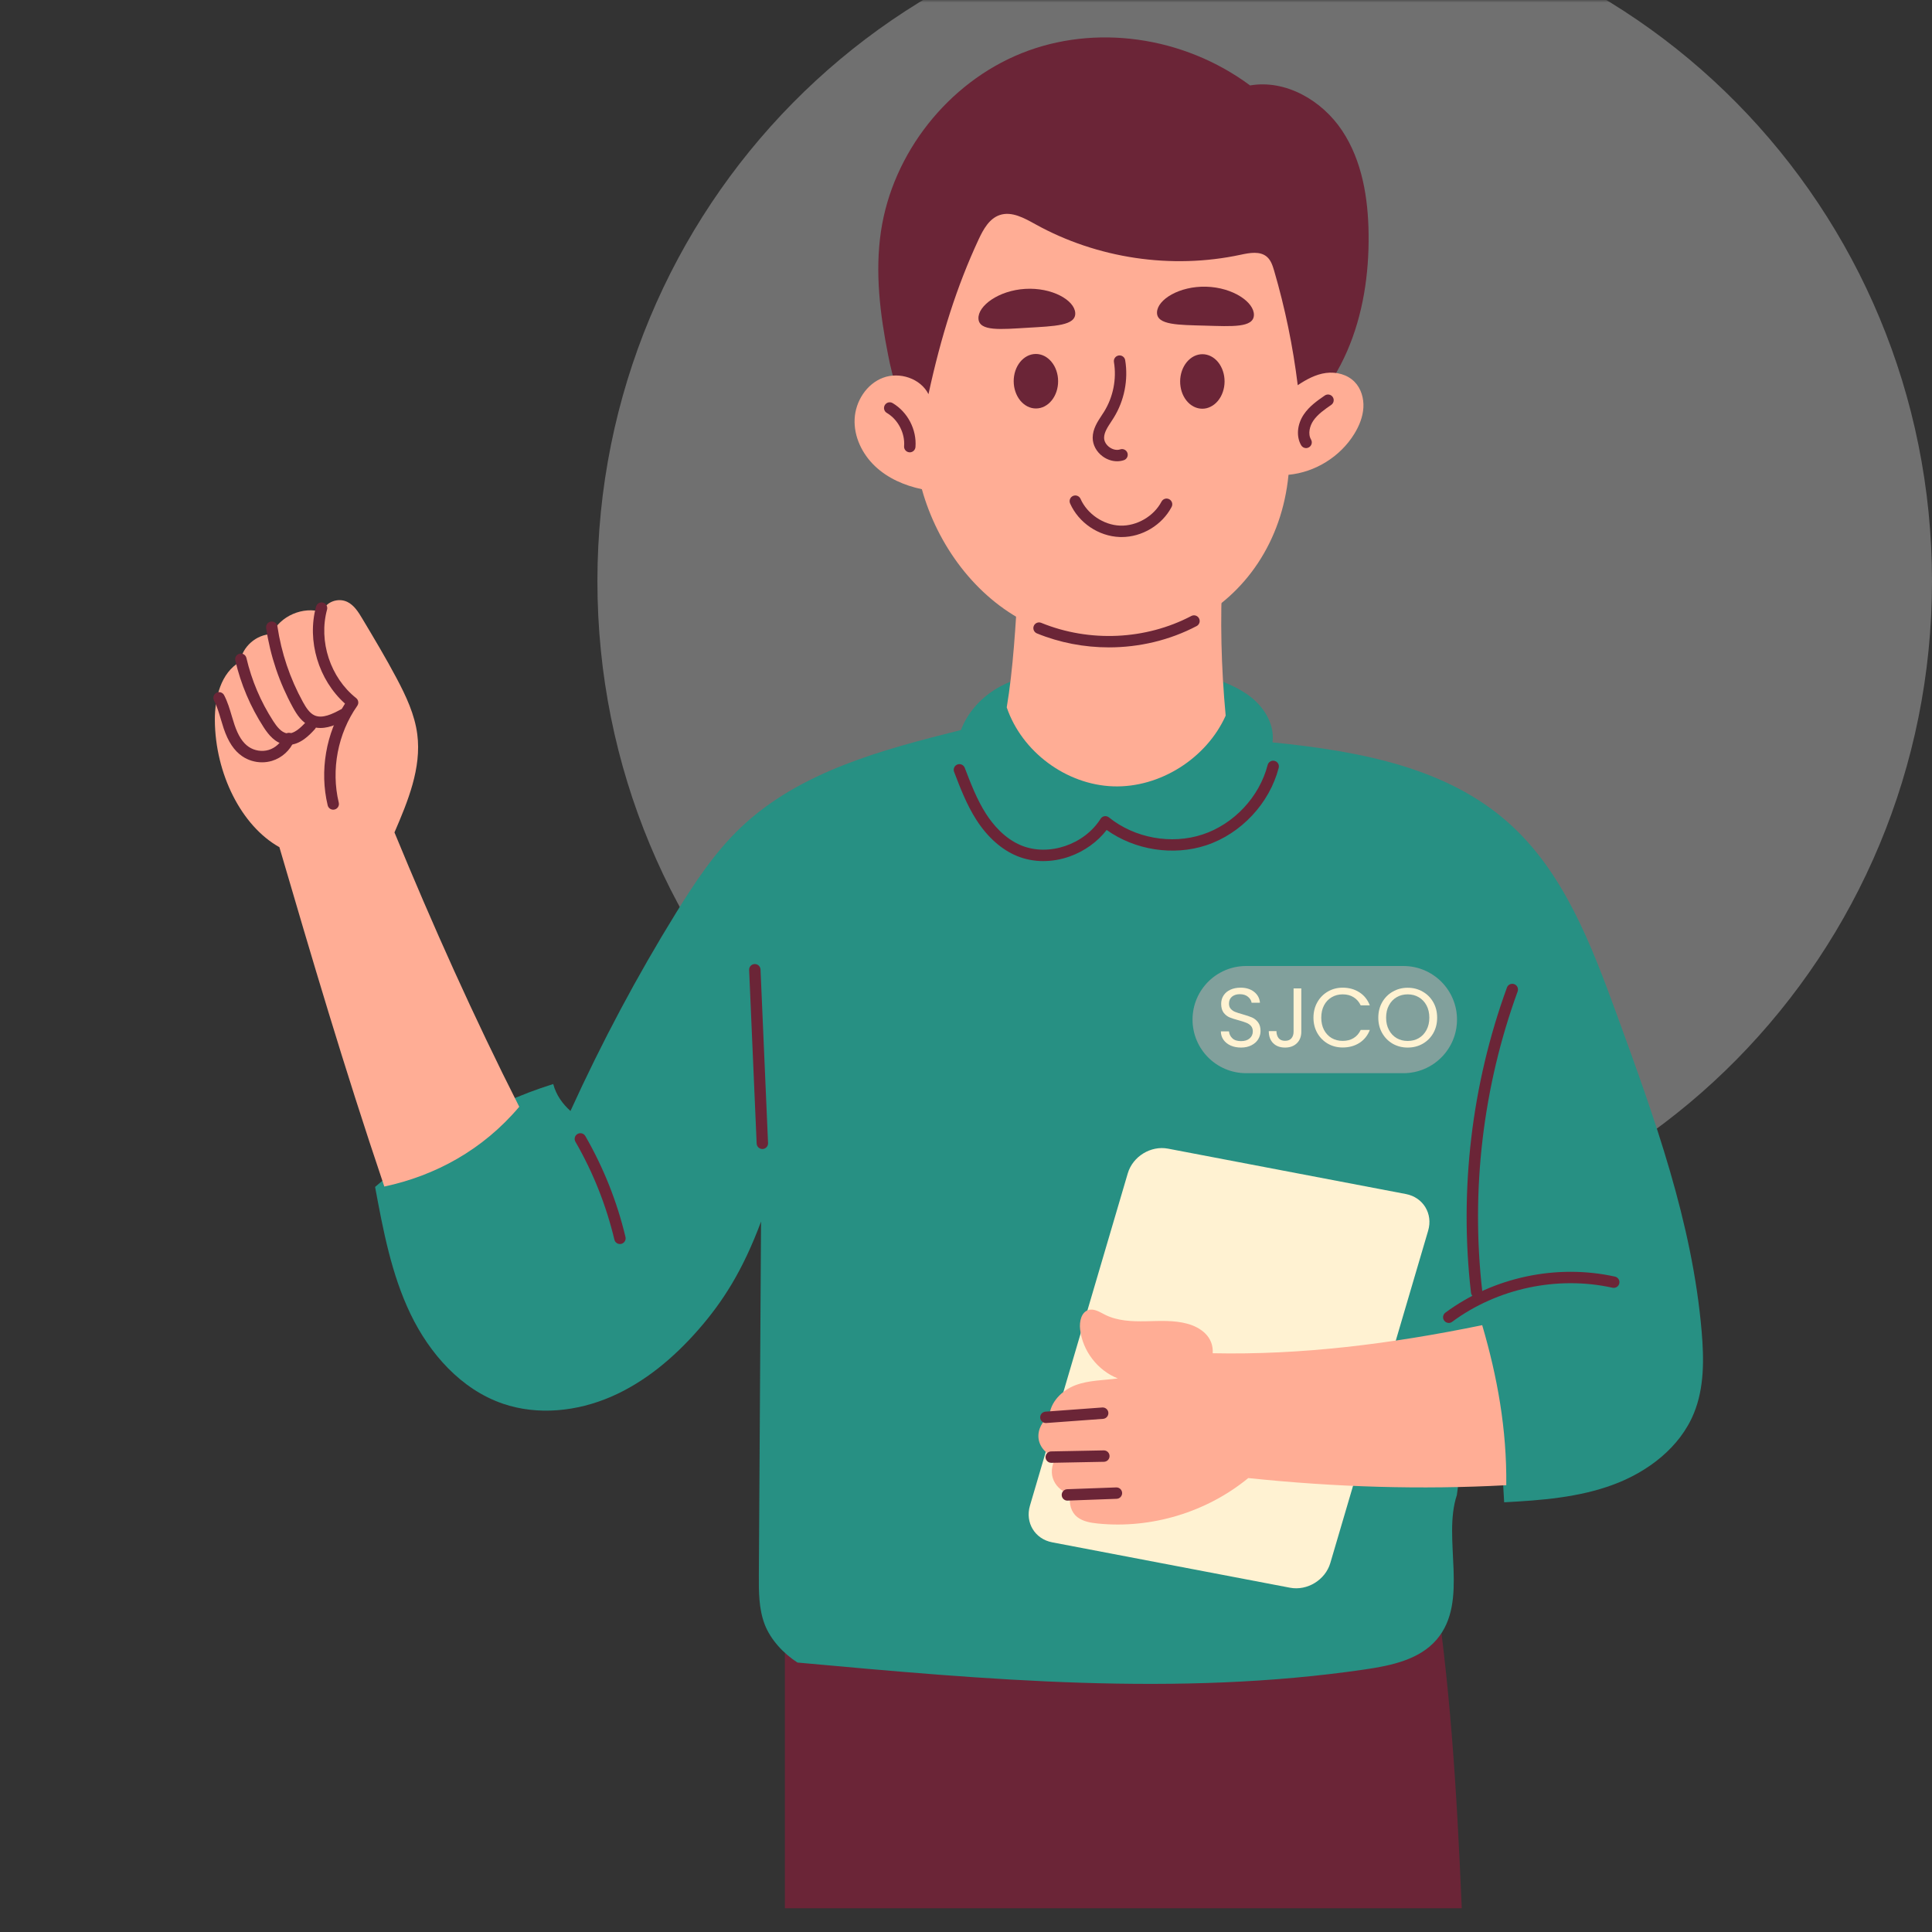 <svg xmlns="http://www.w3.org/2000/svg" xmlns:xlink="http://www.w3.org/1999/xlink" width="500" zoomAndPan="magnify" viewBox="0 0 375 375" height="500" preserveAspectRatio="xMidYMid meet" version="1.0"><rect x="0" y="0" width="375" height="375" fill="#333333" stroke="none"/><defs><filter x="0%" y="0%" width="100%" height="100%" id="277f968210"><feColorMatrix values="0 0 0 0 1 0 0 0 0 1 0 0 0 0 1 0 0 0 1 0" color-interpolation-filters="sRGB"/></filter><g/><mask id="b52d41d56e"><g filter="url(#277f968210)"><rect x="-37.5" width="450" fill="#000000" y="-37.5" height="450" fill-opacity="0.3"/></g></mask><clipPath id="01a896034e"><path d="M 0.957 0 L 260 0 L 260 244.602 L 0.957 244.602 Z M 0.957 0 " clip-rule="nonzero"/></clipPath><clipPath id="5ac649a4f3"><path d="M 130.477 -18.492 C 58.945 -18.492 0.957 40.293 0.957 112.812 C 0.957 185.328 58.945 244.117 130.477 244.117 C 202.012 244.117 260 185.328 260 112.812 C 260 40.293 202.012 -18.492 130.477 -18.492 Z M 130.477 -18.492 " clip-rule="nonzero"/></clipPath><clipPath id="69dcc942a0"><rect x="0" width="260" y="0" height="245"/></clipPath><clipPath id="fc6fe50637"><path d="M 152 304 L 284 304 L 284 370.527 L 152 370.527 Z M 152 304 " clip-rule="nonzero"/></clipPath><clipPath id="5076b5014b"><path d="M 72 127 L 330.75 127 L 330.75 327 L 72 327 Z M 72 127 " clip-rule="nonzero"/></clipPath><clipPath id="3d4d2b8378"><path d="M 41.25 116 L 101 116 L 101 231 L 41.25 231 Z M 41.25 116 " clip-rule="nonzero"/></clipPath><clipPath id="b417516b77"><path d="M 41.25 134 L 58 134 L 58 148 L 41.25 148 Z M 41.25 134 " clip-rule="nonzero"/></clipPath><mask id="47db779917"><g filter="url(#277f968210)"><rect x="-37.5" width="450" fill="#000000" y="-37.5" height="450" fill-opacity="0.7"/></g></mask><clipPath id="207c3246aa"><path d="M 0.469 0.5 L 51.832 0.5 L 51.832 21.305 L 0.469 21.305 Z M 0.469 0.5 " clip-rule="nonzero"/></clipPath><clipPath id="934a44dbbf"><path d="M 10.871 0.5 L 41.402 0.5 C 47.148 0.5 51.805 5.156 51.805 10.902 C 51.805 16.648 47.148 21.305 41.402 21.305 L 10.871 21.305 C 5.125 21.305 0.469 16.648 0.469 10.902 C 0.469 5.156 5.125 0.5 10.871 0.5 Z M 10.871 0.5 " clip-rule="nonzero"/></clipPath><clipPath id="6cd486a42a"><rect x="0" width="52" y="0" height="22"/></clipPath></defs><g mask="url(#b52d41d56e)"><g transform="matrix(1, 0, 0, 1, 115, 0)"><g clip-path="url(#69dcc942a0)"><g clip-path="url(#01a896034e)"><g clip-path="url(#5ac649a4f3)"><path fill="#ffffff" d="M 0.957 -18.492 L 260 -18.492 L 260 244.602 L 0.957 244.602 Z M 0.957 -18.492 " fill-opacity="1" fill-rule="nonzero"/></g></g></g></g></g><g clip-path="url(#fc6fe50637)"><path fill="#6b2537" d="M 283.727 370.391 L 152.344 370.391 L 152.344 304.797 L 278.094 304.797 C 281.473 326.664 282.719 346.648 283.727 370.391 Z M 283.727 370.391 " fill-opacity="1" fill-rule="nonzero"/></g><g clip-path="url(#5076b5014b)"><path fill="#279083" d="M 202.648 130.957 C 195.711 131.172 189.008 135.207 186.52 141.695 C 171.238 145.523 155.23 149.742 143.809 160.594 C 138.773 165.379 134.891 171.238 131.242 177.152 C 123.652 189.445 116.844 202.219 110.727 215.641 C 109.195 214.262 107.949 212.562 107.383 210.41 C 94.418 214.426 82.543 221.902 72.805 230.387 C 74.371 238.797 75.969 247.324 79.676 255.035 C 83.383 262.746 89.508 269.68 97.602 272.453 C 104.391 274.781 112.023 273.961 118.613 271.105 C 125.199 268.254 130.828 263.496 135.555 258.09 C 140.281 252.684 144.184 246.617 147.719 237.102 C 147.574 259.957 147.434 282.816 147.293 305.672 C 147.273 308.906 147.27 312.223 148.41 315.25 C 149.555 318.273 152.113 320.984 154.789 322.699 C 191.449 326.043 228.52 329.379 264.941 324.035 C 270.02 323.293 275.492 322.152 278.836 318.262 C 285.246 310.812 279.918 298.805 282.773 290.199 C 283.129 287.453 283.488 284.703 284.746 281.418 C 286.656 281.121 288.566 280.82 291.02 279.445 C 291.375 283.211 291.734 286.973 291.957 291.594 C 299.121 291.215 306.391 290.668 313.117 288.176 C 319.84 285.688 326.055 280.965 328.777 274.328 C 330.812 269.371 330.746 263.816 330.293 258.477 C 328.496 237.273 321.141 216.988 313.848 196.996 C 308.895 183.43 303.559 169.277 292.766 159.68 C 280.906 149.137 264.469 145.84 246.992 144.094 C 247.438 140.789 245.539 137.52 242.945 135.422 C 240.352 133.324 237.137 132.18 233.988 131.074 C 229.254 129.406 224.461 127.73 219.473 127.203 C 214.48 126.676 210.086 130.727 202.652 130.953 Z M 202.648 130.957 " fill-opacity="1" fill-rule="nonzero"/></g><path fill="#6b2537" d="M 177.855 81.516 C 174.52 78.258 173.285 73.461 172.379 68.887 C 170.812 60.988 169.812 52.852 170.996 44.887 C 173.262 29.711 184.008 16.086 198.242 10.348 C 212.477 4.613 229.668 6.973 242.641 16.582 C 249.559 15.391 256.621 19.504 260.504 25.352 C 264.391 31.199 265.566 38.449 265.645 45.469 C 265.734 53.227 264.562 61.074 261.465 68.188 C 258.367 75.301 253.262 81.648 246.551 85.547 C 238.941 89.969 229.879 90.996 221.098 91.582 C 206.887 92.531 190.664 94.027 177.852 81.516 Z M 177.855 81.516 " fill-opacity="1" fill-rule="nonzero"/><path fill="#ffad95" d="M 180.219 76.512 C 178.684 73.449 174.598 72.113 171.391 73.324 C 168.184 74.531 166.047 77.898 165.883 81.32 C 165.715 84.742 167.344 88.109 169.828 90.473 C 172.309 92.832 175.578 94.254 178.934 94.953 C 181.969 105.836 189.332 115.855 199.363 120.867 C 209.391 125.879 221.824 125.754 231.754 120.543 C 241.68 115.332 248.844 105.168 250.098 92.156 C 255.277 91.672 260.156 88.637 262.875 84.203 C 263.824 82.66 264.527 80.926 264.633 79.117 C 264.738 77.305 264.191 75.414 262.922 74.117 C 261.516 72.684 259.367 72.129 257.379 72.391 C 255.387 72.652 253.551 73.652 251.891 74.766 C 250.969 67.25 249.434 59.809 247.309 52.543 C 247.02 51.559 246.684 50.52 245.91 49.848 C 244.57 48.691 242.543 49.074 240.812 49.445 C 227.398 52.324 212.969 50.176 200.973 43.527 C 198.816 42.332 196.371 40.953 194.039 41.742 C 192.008 42.43 190.859 44.523 189.953 46.465 C 185.723 55.551 182.672 65.184 180.215 76.512 Z M 180.219 76.512 " fill-opacity="1" fill-rule="nonzero"/><path fill="#6b2537" d="M 216.832 89.531 C 215.879 89.531 214.902 89.215 214.055 88.605 C 212.82 87.711 212.082 86.344 212.09 84.953 C 212.102 83.262 213.016 81.871 213.824 80.645 C 213.984 80.398 214.148 80.156 214.301 79.91 C 216.062 77.078 216.762 73.566 216.215 70.273 C 216.113 69.668 216.523 69.102 217.125 69 C 217.73 68.902 218.301 69.309 218.398 69.914 C 219.031 73.727 218.219 77.797 216.176 81.078 C 216.016 81.34 215.844 81.602 215.672 81.863 C 214.973 82.926 214.309 83.934 214.305 84.969 C 214.301 85.645 214.691 86.336 215.352 86.809 C 216.012 87.285 216.789 87.441 217.434 87.223 C 218.012 87.031 218.641 87.34 218.836 87.918 C 219.031 88.5 218.719 89.125 218.141 89.32 C 217.719 89.461 217.281 89.531 216.836 89.531 Z M 216.832 89.531 " fill-opacity="1" fill-rule="nonzero"/><path fill="#6b2537" d="M 253.512 86.977 C 253.129 86.977 252.758 86.777 252.551 86.422 C 251.566 84.715 251.77 82.363 253.07 80.438 C 254.148 78.836 255.734 77.738 257.137 76.77 C 257.637 76.422 258.328 76.547 258.676 77.047 C 259.023 77.551 258.895 78.238 258.395 78.586 C 257.094 79.484 255.75 80.418 254.902 81.672 C 254.223 82.68 253.824 84.199 254.469 85.316 C 254.777 85.844 254.594 86.52 254.062 86.824 C 253.887 86.926 253.699 86.977 253.512 86.977 Z M 253.512 86.977 " fill-opacity="1" fill-rule="nonzero"/><path fill="#6b2537" d="M 176.586 87.797 C 176.559 87.797 176.527 87.797 176.5 87.793 C 175.891 87.742 175.434 87.211 175.484 86.602 C 175.688 84.082 174.309 81.43 172.129 80.145 C 171.602 79.836 171.43 79.156 171.742 78.629 C 172.051 78.102 172.73 77.926 173.254 78.238 C 176.18 79.965 177.961 83.395 177.691 86.777 C 177.645 87.355 177.16 87.797 176.59 87.797 Z M 176.586 87.797 " fill-opacity="1" fill-rule="nonzero"/><path fill="#6b2537" d="M 217.695 104.242 C 217.578 104.242 217.465 104.242 217.348 104.234 C 213.242 104.094 209.367 101.477 207.707 97.723 C 207.461 97.164 207.711 96.512 208.27 96.262 C 208.828 96.016 209.484 96.27 209.73 96.824 C 211.035 99.773 214.199 101.91 217.422 102.023 C 220.645 102.133 223.949 100.215 225.449 97.363 C 225.734 96.82 226.402 96.613 226.945 96.898 C 227.488 97.188 227.695 97.855 227.41 98.395 C 225.551 101.926 221.68 104.242 217.695 104.242 Z M 217.695 104.242 " fill-opacity="1" fill-rule="nonzero"/><path fill="#ffad95" d="M 197.621 113.082 C 197.133 121.504 196.645 129.93 195.406 137.301 C 198.348 145.934 206.953 152.32 216.066 152.629 C 225.18 152.941 234.203 147.156 237.902 138.906 C 237.027 129.52 236.805 120.074 237.293 111.383 C 232.09 107.289 225.395 105.133 218.781 105.41 C 212.164 105.691 205.68 108.406 197.617 113.078 Z M 197.621 113.082 " fill-opacity="1" fill-rule="nonzero"/><path fill="#6b2537" d="M 202.523 167.141 C 200.734 167.141 198.988 166.805 197.375 166.141 C 194.371 164.898 191.648 162.469 189.5 159.113 C 187.629 156.191 186.387 152.949 185.188 149.816 C 184.969 149.246 185.254 148.605 185.824 148.391 C 186.395 148.172 187.035 148.457 187.254 149.027 C 188.414 152.055 189.613 155.188 191.363 157.922 C 192.688 159.996 194.953 162.746 198.215 164.094 C 203.527 166.285 210.434 163.969 213.621 158.93 C 213.789 158.66 214.062 158.48 214.375 158.426 C 214.688 158.375 215.004 158.461 215.25 158.66 C 220.223 162.676 227.355 163.977 233.426 161.969 C 239.496 159.965 244.453 154.672 246.051 148.48 C 246.203 147.891 246.809 147.535 247.398 147.688 C 247.992 147.84 248.348 148.445 248.195 149.035 C 246.41 155.934 240.883 161.836 234.121 164.07 C 227.73 166.18 220.281 165.008 214.801 161.094 C 213.047 163.383 210.484 165.227 207.609 166.246 C 205.926 166.84 204.203 167.137 202.52 167.137 Z M 202.523 167.141 " fill-opacity="1" fill-rule="nonzero"/><path fill="#6b2537" d="M 147.973 223.023 C 147.383 223.023 146.895 222.559 146.867 221.965 L 145.406 188.273 C 145.379 187.664 145.852 187.145 146.465 187.121 C 147.078 187.102 147.59 187.566 147.617 188.18 L 149.078 221.871 C 149.105 222.48 148.633 222.996 148.02 223.023 C 148.004 223.023 147.988 223.023 147.973 223.023 Z M 147.973 223.023 " fill-opacity="1" fill-rule="nonzero"/><path fill="#6b2537" d="M 120.328 241.465 C 119.828 241.465 119.375 241.121 119.254 240.617 C 117.66 233.945 115.117 227.551 111.691 221.613 C 111.383 221.082 111.566 220.406 112.098 220.102 C 112.625 219.797 113.305 219.977 113.609 220.504 C 117.141 226.629 119.766 233.223 121.406 240.102 C 121.547 240.699 121.18 241.293 120.586 241.438 C 120.5 241.457 120.414 241.465 120.328 241.465 Z M 120.328 241.465 " fill-opacity="1" fill-rule="nonzero"/><path fill="#6b2537" d="M 286.613 251.895 C 286.059 251.895 285.582 251.477 285.516 250.914 C 283.219 231 285.633 210.52 292.496 191.684 C 292.703 191.109 293.336 190.812 293.914 191.023 C 294.484 191.23 294.781 191.867 294.574 192.441 C 287.828 210.953 285.457 231.086 287.711 250.66 C 287.781 251.266 287.348 251.816 286.738 251.883 C 286.699 251.887 286.652 251.891 286.613 251.891 Z M 286.613 251.895 " fill-opacity="1" fill-rule="nonzero"/><path fill="#6b2537" d="M 281.207 256.781 C 280.867 256.781 280.531 256.625 280.316 256.332 C 279.953 255.844 280.055 255.148 280.547 254.785 C 289.855 247.898 302.16 245.281 313.465 247.789 C 314.062 247.922 314.438 248.512 314.305 249.109 C 314.172 249.707 313.586 250.082 312.988 249.949 C 302.301 247.582 290.664 250.055 281.863 256.562 C 281.668 256.711 281.438 256.781 281.207 256.781 Z M 281.207 256.781 " fill-opacity="1" fill-rule="nonzero"/><path fill="#fff2d2" d="M 250.395 308.176 L 204.227 299.363 C 200.875 298.723 198.941 295.539 199.91 292.25 L 218.898 227.75 C 219.867 224.461 223.367 222.312 226.719 222.953 L 272.887 231.762 C 276.238 232.402 278.172 235.586 277.203 238.875 L 258.215 303.379 C 257.246 306.664 253.746 308.812 250.395 308.176 Z M 250.395 308.176 " fill-opacity="1" fill-rule="nonzero"/><path fill="#ffad95" d="M 287.695 257.215 C 290.613 267.156 292.488 277.402 292.367 288.277 C 275.848 289.168 259.258 288.668 242.289 286.891 C 234.23 293.512 223.492 296.762 213.113 295.719 C 211.699 295.578 210.219 295.332 209.094 294.457 C 207.969 293.586 207.355 291.902 207.797 289.996 C 206.395 289.707 205.156 288.723 204.555 287.426 C 203.949 286.125 204 284.543 204.988 282.797 C 203.266 282.492 201.82 280.992 201.586 279.258 C 201.352 277.523 202.344 275.691 203.68 274.938 C 203.816 272.16 206.121 269.867 208.719 268.875 C 211.316 267.883 214.18 267.93 216.969 267.551 C 213.047 266.016 210.121 262.199 209.648 258.016 C 209.48 256.539 209.863 254.672 211.297 254.266 C 212.387 253.953 213.469 254.676 214.484 255.188 C 216.902 256.402 219.711 256.508 222.418 256.457 C 225.121 256.402 227.879 256.223 230.488 256.941 C 233.098 257.656 235.59 259.492 235.383 262.664 C 252.547 263.027 269.762 260.898 287.699 257.215 Z M 287.695 257.215 " fill-opacity="1" fill-rule="nonzero"/><path fill="#6b2537" d="M 203.004 276.211 C 202.43 276.211 201.945 275.766 201.902 275.184 C 201.859 274.574 202.316 274.043 202.926 274 L 213.949 273.191 C 214.555 273.148 215.09 273.602 215.133 274.211 C 215.176 274.82 214.719 275.352 214.109 275.398 L 203.086 276.207 C 203.059 276.207 203.031 276.211 203.004 276.211 Z M 203.004 276.211 " fill-opacity="1" fill-rule="nonzero"/><path fill="#6b2537" d="M 204.047 283.93 C 203.445 283.93 202.953 283.449 202.941 282.848 C 202.93 282.234 203.414 281.73 204.023 281.719 L 214.234 281.52 C 214.234 281.52 214.25 281.52 214.258 281.52 C 214.859 281.52 215.352 282 215.363 282.605 C 215.375 283.215 214.891 283.719 214.281 283.734 L 204.07 283.93 C 204.07 283.93 204.055 283.93 204.047 283.93 Z M 204.047 283.93 " fill-opacity="1" fill-rule="nonzero"/><path fill="#6b2537" d="M 207.18 291.27 C 206.59 291.27 206.098 290.801 206.078 290.203 C 206.055 289.59 206.531 289.078 207.141 289.055 L 216.656 288.707 C 217.266 288.684 217.781 289.164 217.805 289.773 C 217.824 290.383 217.348 290.898 216.738 290.918 L 207.223 291.266 C 207.211 291.266 207.195 291.266 207.18 291.266 Z M 207.18 291.27 " fill-opacity="1" fill-rule="nonzero"/><g clip-path="url(#3d4d2b8378)"><path fill="#ffad95" d="M 74.594 230.309 C 84.469 228.203 93.707 223.207 100.785 214.824 C 91.949 197.375 83.949 179.5 76.566 161.574 C 79.176 155.516 81.84 149.082 80.996 142.539 C 80.5 138.68 78.805 135.09 76.984 131.656 C 74.895 127.715 72.602 123.887 70.312 120.055 C 69.562 118.801 68.738 117.48 67.43 116.836 C 65.625 115.949 63.172 116.805 62.559 118.816 C 58.836 117.613 54.367 119.551 52.703 123.09 C 49.762 123.133 47.035 125.531 46.613 128.441 C 42.84 130.594 41.672 135.5 41.703 139.844 C 41.789 150.137 46.809 160.285 54.23 164.438 C 60.449 185.641 66.668 206.84 74.594 230.309 Z M 74.594 230.309 " fill-opacity="1" fill-rule="nonzero"/></g><path fill="#6b2537" d="M 64.676 157.16 C 64.176 157.16 63.723 156.816 63.602 156.309 C 62.004 149.641 63.262 142.34 66.965 136.57 C 61.836 131.984 59.531 124.395 61.348 117.742 C 61.508 117.152 62.117 116.805 62.703 116.965 C 63.293 117.125 63.641 117.734 63.48 118.32 C 61.801 124.477 64.121 131.535 69.125 135.496 C 69.586 135.859 69.68 136.52 69.344 137 C 65.566 142.379 64.223 149.402 65.754 155.797 C 65.898 156.391 65.531 156.988 64.934 157.129 C 64.848 157.148 64.762 157.16 64.676 157.16 Z M 64.676 157.16 " fill-opacity="1" fill-rule="nonzero"/><g clip-path="url(#b417516b77)"><path fill="#6b2537" d="M 50.855 147.965 C 49.504 147.965 48.156 147.562 47.031 146.797 C 45.445 145.715 44.297 143.992 43.414 141.379 C 43.215 140.785 43.035 140.184 42.863 139.598 C 42.48 138.301 42.117 137.074 41.539 135.957 C 41.258 135.414 41.469 134.746 42.008 134.465 C 42.551 134.184 43.219 134.395 43.5 134.934 C 44.18 136.242 44.59 137.629 44.984 138.969 C 45.152 139.531 45.328 140.113 45.512 140.668 C 46.234 142.805 47.109 144.168 48.281 144.965 C 49.387 145.719 50.871 145.949 52.152 145.562 C 53.434 145.176 54.543 144.168 55.047 142.926 C 55.281 142.359 55.922 142.09 56.492 142.32 C 57.055 142.551 57.328 143.195 57.098 143.762 C 56.336 145.633 54.723 147.098 52.789 147.684 C 52.16 147.871 51.508 147.965 50.859 147.965 Z M 50.855 147.965 " fill-opacity="1" fill-rule="nonzero"/></g><path fill="#6b2537" d="M 55.984 144.574 C 55.801 144.574 55.613 144.562 55.418 144.535 C 53.41 144.254 52.098 142.586 51.18 141.168 C 48.605 137.188 46.75 132.828 45.676 128.207 C 45.535 127.613 45.906 127.02 46.5 126.883 C 47.098 126.742 47.691 127.113 47.828 127.707 C 48.848 132.074 50.602 136.199 53.035 139.965 C 53.699 140.992 54.605 142.188 55.723 142.344 C 57.012 142.523 58.285 141.348 59.469 140.051 C 59.883 139.598 60.582 139.57 61.031 139.98 C 61.484 140.391 61.516 141.09 61.105 141.543 C 60.184 142.551 58.34 144.574 55.984 144.574 Z M 55.984 144.574 " fill-opacity="1" fill-rule="nonzero"/><path fill="#6b2537" d="M 62.191 141.301 C 61.52 141.301 60.84 141.184 60.176 140.887 C 58.598 140.195 57.648 138.762 56.852 137.312 C 54.215 132.512 52.469 127.328 51.66 121.91 C 51.57 121.305 51.988 120.742 52.59 120.652 C 53.195 120.562 53.758 120.977 53.848 121.582 C 54.617 126.742 56.281 131.676 58.793 136.246 C 59.398 137.352 60.098 138.434 61.066 138.863 C 62.574 139.527 64.488 138.605 66.164 137.691 C 66.699 137.398 67.375 137.594 67.664 138.133 C 67.961 138.668 67.762 139.34 67.227 139.633 C 66.07 140.262 64.176 141.301 62.191 141.301 Z M 62.191 141.301 " fill-opacity="1" fill-rule="nonzero"/><path fill="#6b2537" d="M 224.574 60.629 C 224.508 63.117 228.723 63.059 233.914 63.207 C 239.109 63.352 243.316 63.641 243.383 61.152 C 243.453 58.66 239.32 55.793 234.125 55.648 C 228.93 55.504 224.645 58.141 224.574 60.629 Z M 224.574 60.629 " fill-opacity="1" fill-rule="nonzero"/><path fill="#6b2537" d="M 233.422 68.75 C 233.703 68.75 233.984 68.789 234.262 68.859 C 234.539 68.93 234.809 69.031 235.066 69.164 C 235.328 69.301 235.574 69.465 235.809 69.66 C 236.043 69.855 236.258 70.078 236.457 70.324 C 236.656 70.57 236.832 70.84 236.984 71.133 C 237.141 71.422 237.27 71.727 237.375 72.051 C 237.48 72.371 237.562 72.703 237.613 73.043 C 237.668 73.387 237.691 73.73 237.688 74.078 C 237.684 74.426 237.656 74.77 237.598 75.109 C 237.539 75.449 237.453 75.777 237.344 76.098 C 237.23 76.418 237.098 76.723 236.938 77.012 C 236.777 77.297 236.598 77.562 236.395 77.809 C 236.191 78.051 235.973 78.27 235.734 78.461 C 235.496 78.652 235.246 78.812 234.984 78.941 C 234.723 79.074 234.453 79.172 234.176 79.238 C 233.895 79.305 233.613 79.336 233.332 79.332 C 233.051 79.328 232.77 79.293 232.492 79.223 C 232.215 79.152 231.945 79.051 231.684 78.914 C 231.426 78.781 231.18 78.613 230.945 78.422 C 230.711 78.227 230.496 78.004 230.297 77.758 C 230.098 77.508 229.922 77.242 229.766 76.949 C 229.613 76.66 229.48 76.355 229.375 76.031 C 229.27 75.711 229.191 75.379 229.141 75.039 C 229.086 74.695 229.062 74.352 229.066 74.004 C 229.066 73.656 229.098 73.312 229.156 72.973 C 229.215 72.633 229.301 72.301 229.41 71.98 C 229.52 71.664 229.656 71.359 229.816 71.07 C 229.977 70.785 230.156 70.516 230.359 70.273 C 230.562 70.031 230.781 69.812 231.02 69.621 C 231.254 69.43 231.504 69.27 231.766 69.137 C 232.031 69.008 232.301 68.91 232.578 68.844 C 232.855 68.777 233.137 68.746 233.422 68.75 Z M 233.422 68.75 " fill-opacity="1" fill-rule="nonzero"/><path fill="#6b2537" d="M 208.703 60.742 C 208.852 63.227 204.637 63.305 199.449 63.617 C 194.262 63.926 190.066 64.352 189.918 61.863 C 189.77 59.379 193.809 56.379 198.996 56.07 C 204.184 55.762 208.555 58.254 208.703 60.742 Z M 208.703 60.742 " fill-opacity="1" fill-rule="nonzero"/><path fill="#6b2537" d="M 205.379 73.973 C 205.383 74.32 205.355 74.664 205.301 75.004 C 205.246 75.348 205.168 75.676 205.062 76 C 204.953 76.32 204.824 76.625 204.668 76.914 C 204.512 77.207 204.332 77.473 204.133 77.719 C 203.934 77.969 203.719 78.188 203.484 78.383 C 203.25 78.574 203 78.738 202.742 78.875 C 202.48 79.008 202.211 79.109 201.934 79.18 C 201.656 79.246 201.375 79.281 201.094 79.285 C 200.809 79.285 200.527 79.254 200.25 79.188 C 199.973 79.121 199.703 79.02 199.441 78.891 C 199.18 78.758 198.93 78.598 198.691 78.402 C 198.457 78.211 198.238 77.992 198.035 77.75 C 197.836 77.504 197.656 77.238 197.496 76.949 C 197.34 76.66 197.203 76.355 197.094 76.035 C 196.984 75.715 196.902 75.387 196.844 75.047 C 196.789 74.703 196.758 74.359 196.758 74.012 C 196.754 73.664 196.781 73.32 196.836 72.98 C 196.887 72.641 196.969 72.309 197.074 71.988 C 197.184 71.664 197.312 71.359 197.469 71.07 C 197.625 70.781 197.801 70.512 198 70.266 C 198.199 70.02 198.418 69.797 198.652 69.605 C 198.887 69.41 199.133 69.246 199.395 69.113 C 199.656 68.977 199.926 68.875 200.203 68.809 C 200.48 68.738 200.762 68.703 201.043 68.703 C 201.324 68.699 201.605 68.734 201.883 68.801 C 202.164 68.867 202.434 68.965 202.695 69.098 C 202.957 69.227 203.207 69.391 203.441 69.582 C 203.68 69.773 203.898 69.992 204.098 70.238 C 204.301 70.48 204.48 70.75 204.641 71.035 C 204.797 71.324 204.934 71.629 205.043 71.949 C 205.152 72.27 205.234 72.602 205.293 72.941 C 205.348 73.281 205.379 73.625 205.379 73.973 Z M 205.379 73.973 " fill-opacity="1" fill-rule="nonzero"/><path fill="#6b2537" d="M 215.234 125.656 C 210.477 125.656 205.707 124.758 201.262 122.941 C 200.695 122.707 200.426 122.062 200.656 121.496 C 200.887 120.93 201.535 120.66 202.098 120.891 C 211.469 124.719 222.359 124.219 231.238 119.562 C 231.777 119.277 232.449 119.484 232.73 120.027 C 233.016 120.566 232.809 121.234 232.266 121.52 C 227.035 124.266 221.145 125.656 215.234 125.656 Z M 215.234 125.656 " fill-opacity="1" fill-rule="nonzero"/><g mask="url(#47db779917)"><g transform="matrix(1, 0, 0, 1, 231, 187)"><g clip-path="url(#6cd486a42a)"><g clip-path="url(#207c3246aa)"><g clip-path="url(#934a44dbbf)"><path fill="#a6a6a6" d="M 0.469 0.5 L 51.832 0.5 L 51.832 21.305 L 0.469 21.305 Z M 0.469 0.5 " fill-opacity="1" fill-rule="nonzero"/></g></g></g></g></g><g fill="#fff2d2" fill-opacity="1"><g transform="translate(236.029, 203.222)"><g><path d="M 4.859 0.109 C 4.109 0.109 3.438 -0.02 2.844 -0.281 C 2.25 -0.551 1.785 -0.922 1.453 -1.391 C 1.117 -1.867 0.945 -2.414 0.938 -3.031 L 2.516 -3.031 C 2.566 -2.5 2.785 -2.051 3.172 -1.688 C 3.555 -1.32 4.117 -1.141 4.859 -1.141 C 5.566 -1.141 6.125 -1.316 6.531 -1.672 C 6.938 -2.023 7.141 -2.477 7.141 -3.031 C 7.141 -3.469 7.02 -3.82 6.781 -4.094 C 6.539 -4.363 6.238 -4.566 5.875 -4.703 C 5.52 -4.848 5.039 -5.004 4.438 -5.172 C 3.688 -5.367 3.082 -5.562 2.625 -5.75 C 2.176 -5.945 1.789 -6.254 1.469 -6.672 C 1.156 -7.098 1 -7.664 1 -8.375 C 1 -8.988 1.156 -9.535 1.469 -10.016 C 1.781 -10.492 2.223 -10.863 2.797 -11.125 C 3.367 -11.383 4.023 -11.516 4.766 -11.516 C 5.828 -11.516 6.695 -11.25 7.375 -10.719 C 8.062 -10.188 8.445 -9.477 8.531 -8.594 L 6.906 -8.594 C 6.844 -9.031 6.609 -9.414 6.203 -9.75 C 5.805 -10.082 5.273 -10.25 4.609 -10.25 C 3.992 -10.25 3.488 -10.086 3.094 -9.766 C 2.707 -9.441 2.516 -8.992 2.516 -8.422 C 2.516 -8.004 2.629 -7.664 2.859 -7.406 C 3.098 -7.145 3.383 -6.945 3.719 -6.812 C 4.062 -6.676 4.547 -6.52 5.172 -6.344 C 5.922 -6.133 6.523 -5.93 6.984 -5.734 C 7.441 -5.535 7.832 -5.223 8.156 -4.797 C 8.477 -4.379 8.641 -3.812 8.641 -3.094 C 8.641 -2.539 8.492 -2.02 8.203 -1.531 C 7.91 -1.039 7.473 -0.645 6.891 -0.344 C 6.316 -0.039 5.641 0.109 4.859 0.109 Z M 4.859 0.109 "/></g></g></g><g fill="#fff2d2" fill-opacity="1"><g transform="translate(245.599, 203.222)"><g><path d="M 6.984 -11.375 L 6.984 -2.969 C 6.984 -2.031 6.691 -1.281 6.109 -0.719 C 5.535 -0.164 4.773 0.109 3.828 0.109 C 2.867 0.109 2.102 -0.172 1.531 -0.734 C 0.957 -1.305 0.672 -2.086 0.672 -3.078 L 2.156 -3.078 C 2.164 -2.523 2.305 -2.07 2.578 -1.719 C 2.859 -1.375 3.273 -1.203 3.828 -1.203 C 4.391 -1.203 4.805 -1.367 5.078 -1.703 C 5.348 -2.035 5.484 -2.457 5.484 -2.969 L 5.484 -11.375 Z M 6.984 -11.375 "/></g></g></g><g fill="#fff2d2" fill-opacity="1"><g transform="translate(254.239, 203.222)"><g><path d="M 0.703 -5.688 C 0.703 -6.801 0.953 -7.801 1.453 -8.688 C 1.953 -9.57 2.633 -10.266 3.5 -10.766 C 4.363 -11.266 5.32 -11.516 6.375 -11.516 C 7.613 -11.516 8.695 -11.211 9.625 -10.609 C 10.551 -10.016 11.223 -9.172 11.641 -8.078 L 9.875 -8.078 C 9.551 -8.766 9.094 -9.289 8.5 -9.656 C 7.914 -10.031 7.207 -10.219 6.375 -10.219 C 5.582 -10.219 4.867 -10.031 4.234 -9.656 C 3.609 -9.289 3.113 -8.766 2.75 -8.078 C 2.395 -7.398 2.219 -6.602 2.219 -5.688 C 2.219 -4.789 2.395 -4 2.75 -3.312 C 3.113 -2.633 3.609 -2.109 4.234 -1.734 C 4.867 -1.367 5.582 -1.188 6.375 -1.188 C 7.207 -1.188 7.914 -1.367 8.5 -1.734 C 9.094 -2.098 9.551 -2.625 9.875 -3.312 L 11.641 -3.312 C 11.223 -2.227 10.551 -1.391 9.625 -0.797 C 8.695 -0.203 7.613 0.094 6.375 0.094 C 5.32 0.094 4.363 -0.148 3.5 -0.641 C 2.633 -1.141 1.953 -1.828 1.453 -2.703 C 0.953 -3.586 0.703 -4.582 0.703 -5.688 Z M 0.703 -5.688 "/></g></g></g><g fill="#fff2d2" fill-opacity="1"><g transform="translate(266.824, 203.222)"><g><path d="M 6.406 0.109 C 5.352 0.109 4.391 -0.133 3.516 -0.625 C 2.648 -1.125 1.961 -1.816 1.453 -2.703 C 0.953 -3.586 0.703 -4.582 0.703 -5.688 C 0.703 -6.801 0.953 -7.801 1.453 -8.688 C 1.961 -9.57 2.648 -10.258 3.516 -10.75 C 4.391 -11.25 5.352 -11.5 6.406 -11.5 C 7.477 -11.5 8.445 -11.25 9.312 -10.75 C 10.188 -10.258 10.875 -9.57 11.375 -8.688 C 11.875 -7.812 12.125 -6.812 12.125 -5.688 C 12.125 -4.57 11.875 -3.57 11.375 -2.688 C 10.875 -1.812 10.188 -1.125 9.312 -0.625 C 8.445 -0.133 7.477 0.109 6.406 0.109 Z M 6.406 -1.172 C 7.207 -1.172 7.926 -1.352 8.562 -1.719 C 9.195 -2.094 9.695 -2.625 10.062 -3.312 C 10.426 -4 10.609 -4.789 10.609 -5.688 C 10.609 -6.602 10.426 -7.398 10.062 -8.078 C 9.695 -8.766 9.195 -9.289 8.562 -9.656 C 7.938 -10.031 7.219 -10.219 6.406 -10.219 C 5.602 -10.219 4.883 -10.031 4.25 -9.656 C 3.625 -9.289 3.129 -8.766 2.766 -8.078 C 2.398 -7.398 2.219 -6.602 2.219 -5.688 C 2.219 -4.789 2.398 -4 2.766 -3.312 C 3.129 -2.625 3.629 -2.094 4.266 -1.719 C 4.898 -1.352 5.613 -1.172 6.406 -1.172 Z M 6.406 -1.172 "/></g></g></g></svg>